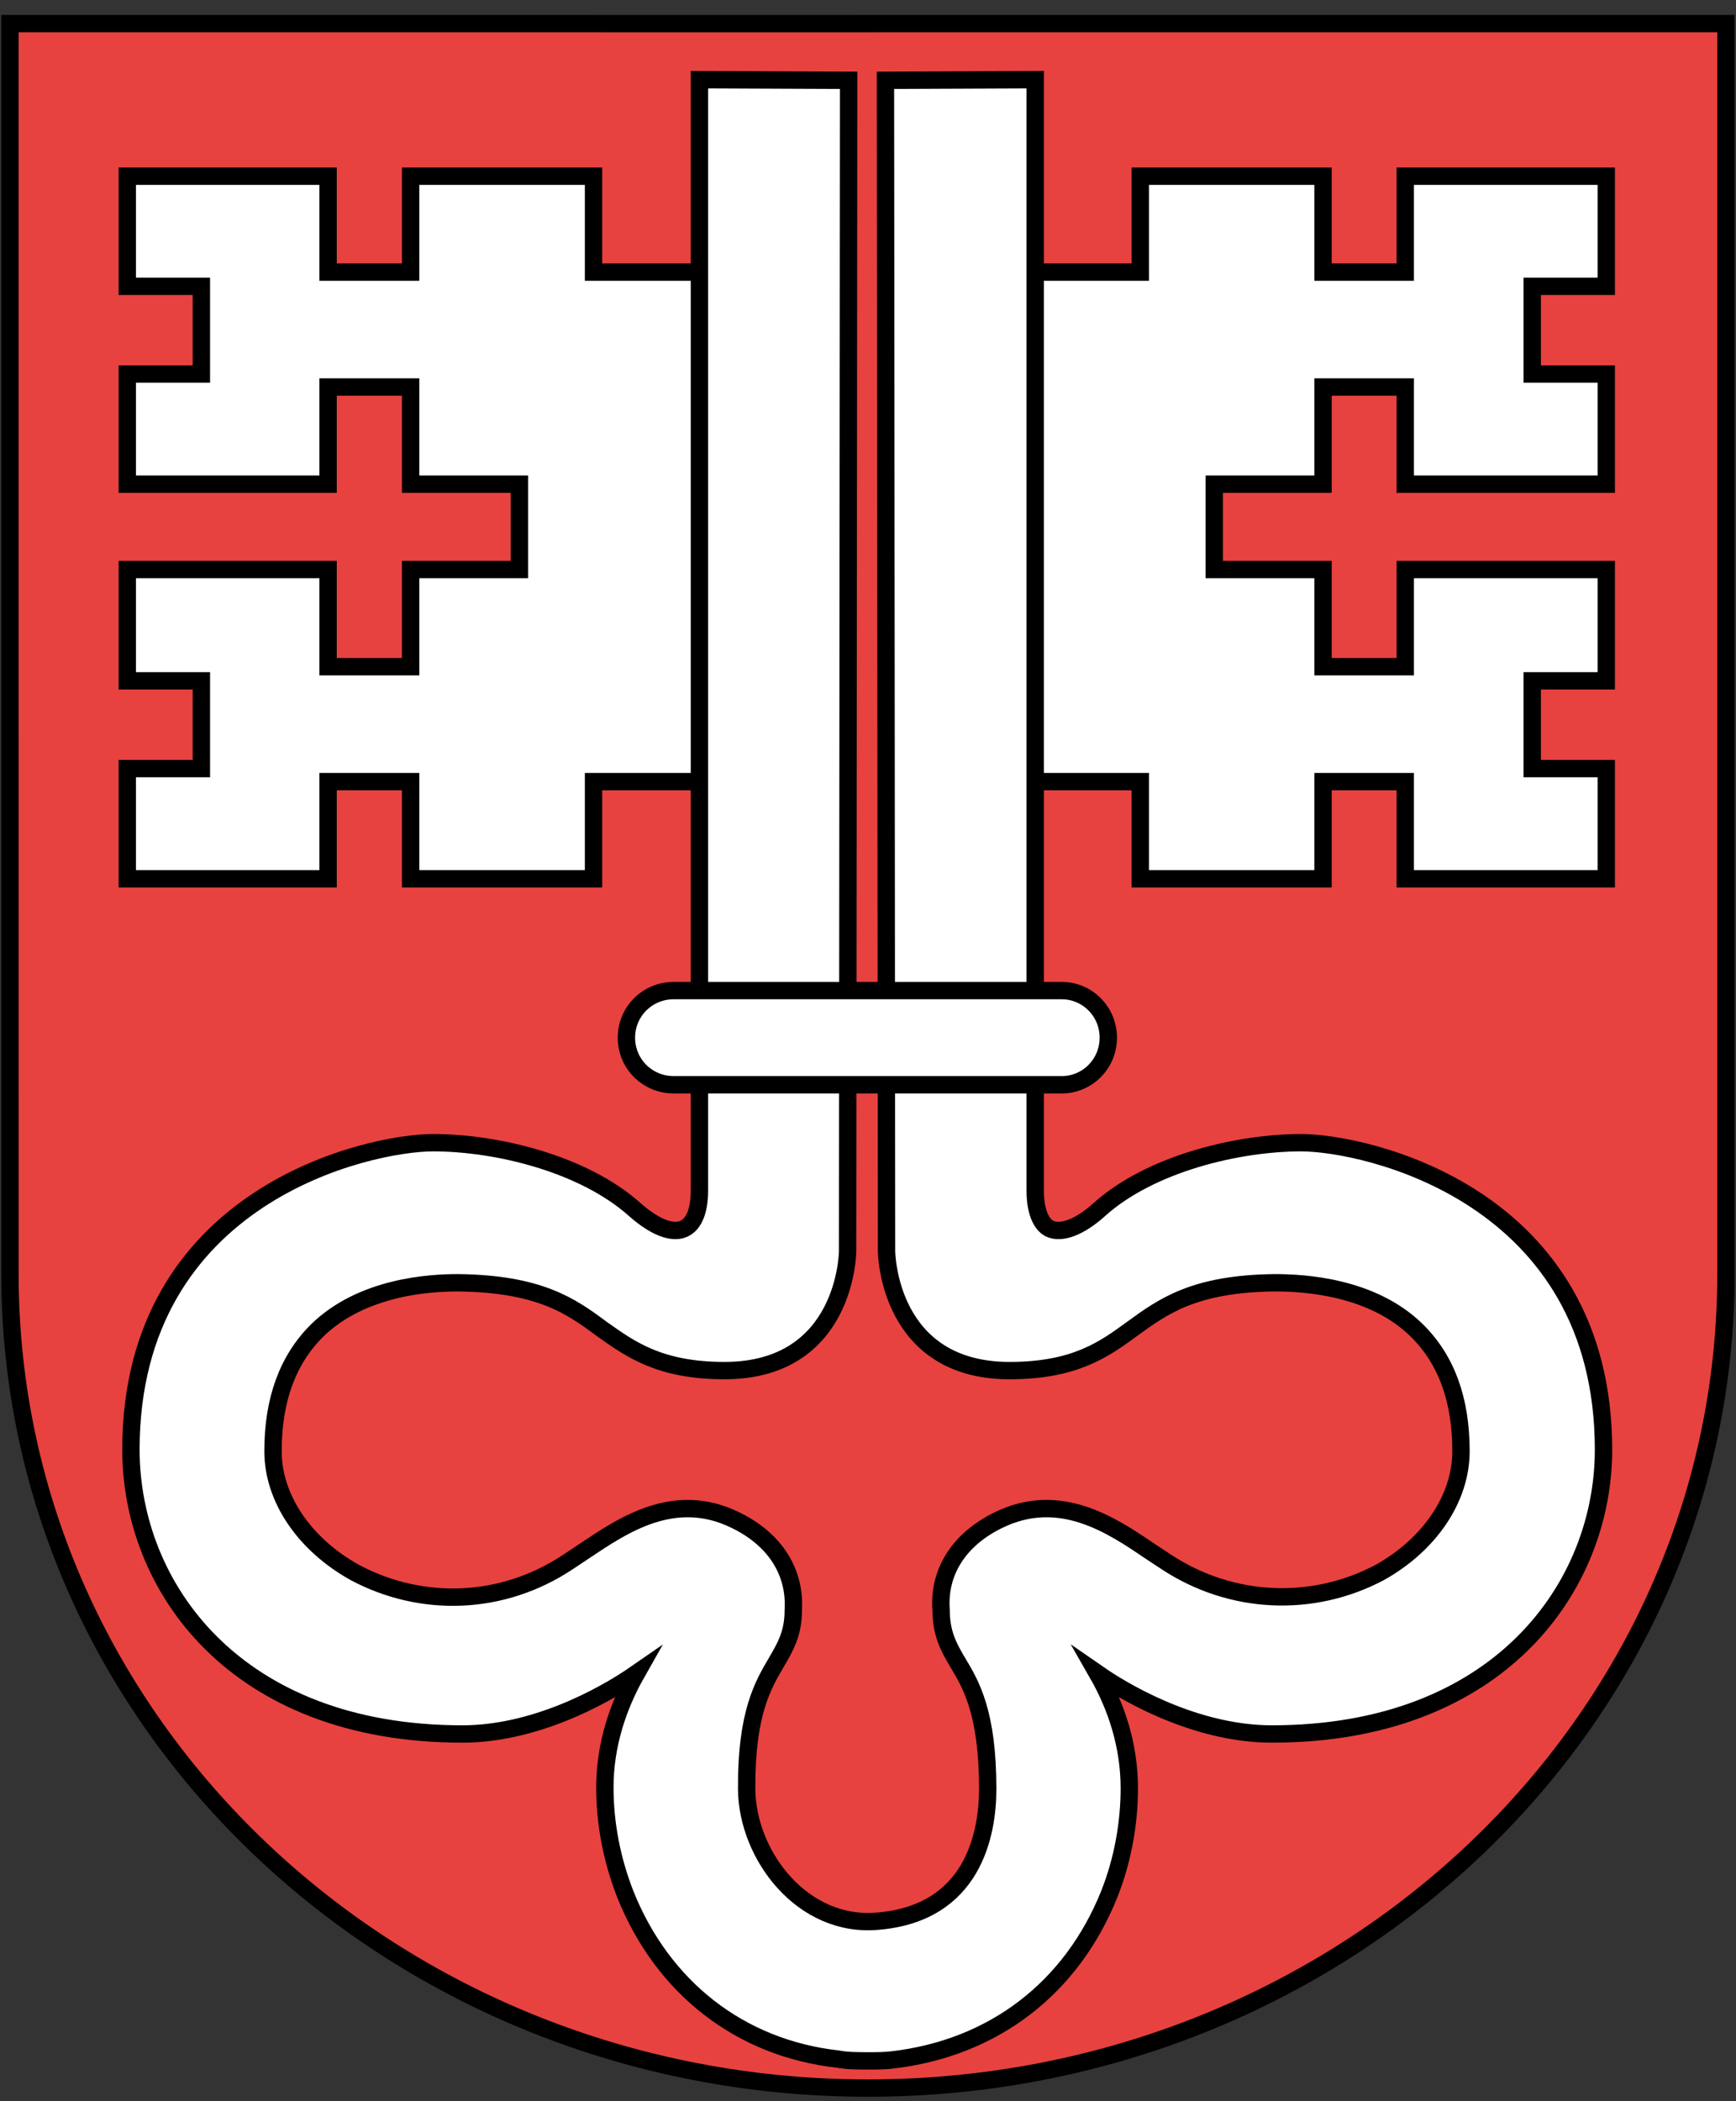 <svg width="100" height="121" viewBox="0 0 100 121" fill="none" xmlns="http://www.w3.org/2000/svg">
<rect x="0" y="0" width="100" height="121" fill="#333333" stroke="none"/>
<g clip-path="url(#clip0_275_78836)">
<path d="M49.968 1.358H99.421V73.375C99.421 99.293 77.316 120.257 50 120.257C22.705 120.257 0.574 99.293 0.574 73.375L0.573 1.358L49.968 1.361L49.968 1.358Z" fill="#E7423F" stroke="black" stroke-miterlimit="10" stroke-linecap="square"/>
<path d="M58.895 45.015H65.684V50.61H76.211V45.015H80.948V50.61H92.527V44.264H88.263V39.211H92.527V32.801H80.948V38.397H76.211V32.801H69.948V27.884H76.211V22.288H80.948V27.884H92.527V21.543H88.263V16.489H92.527V10.148H80.948V15.671H76.211V10.148H65.684V15.671H58.895V45.015Z" fill="white" stroke="black" stroke-miterlimit="10" stroke-linecap="square"/>
<path d="M40.937 45.015H34.189V50.61H23.653V45.015H18.9V50.61H7.332V44.264H11.6V39.211H7.332V32.801H18.9V38.397H23.653V32.801H29.921V27.884H23.653V22.288H18.9V27.884H7.332V21.543H11.6V16.489H7.332V10.148H18.9V15.671H23.653V10.148H34.189V15.671H40.937V45.015Z" fill="white" stroke="black" stroke-miterlimit="10" stroke-linecap="square"/>
<path d="M51.005 4.624L51.068 72.052C51.068 72.156 51.158 78.935 58.158 78.935C61.947 78.935 63.632 77.683 65.21 76.536C67 75.233 68.789 73.929 73.421 73.877C75.105 73.877 79.052 74.085 81.632 76.641C83.316 78.309 84.158 80.604 84.158 83.576C84.158 86.288 82.368 88.948 79.474 90.564C75.632 92.598 70.947 92.442 67.158 89.938L66.21 89.313C64.052 87.852 61.053 85.819 57.526 87.54C55.263 88.635 54.053 90.512 54.21 92.702C54.21 94.058 54.632 94.84 55.158 95.727C55.947 97.031 56.895 98.647 56.895 103.028C56.895 105.635 56.053 110.172 50.595 110.641C46.221 111.058 43.032 106.834 43.01 103.028C42.984 98.647 43.963 97.031 44.726 95.727C45.247 94.84 45.695 94.058 45.695 92.754C45.837 90.512 44.621 88.635 42.352 87.54C38.837 85.819 35.874 87.852 33.684 89.313L32.747 89.938C28.921 92.494 24.263 92.598 20.442 90.564C17.532 88.948 15.726 86.288 15.726 83.576C15.726 80.604 16.579 78.309 18.253 76.641C20.852 74.085 24.795 73.877 26.368 73.877C31.1 73.929 32.91 75.233 34.663 76.536C36.289 77.683 37.968 78.935 41.731 78.935C48.737 78.935 48.826 72.156 48.826 72.052L48.884 4.624L40.289 4.588V68.574C40.289 69.722 39.974 70.504 39.395 70.764C38.726 71.077 37.695 70.66 36.574 69.669C33.605 67.01 28.595 65.81 24.947 65.81C21.274 65.81 7.542 68.783 7.542 83.489C7.542 91.363 13.516 99.863 26.642 99.863C30.668 99.863 34.563 97.829 36.668 96.369C35.574 98.299 34.842 100.541 34.842 102.94C34.842 104.974 35.226 107.06 36.021 109.094C38.168 114.465 42.632 117.959 48.263 118.585C48.752 118.689 49.51 118.689 50 118.689C50.484 118.689 50.953 118.689 51.379 118.637C57.263 117.959 61.737 114.465 63.895 109.094C64.684 107.112 65.052 104.974 65.052 102.992C65.052 100.541 64.316 98.299 63.21 96.369C65.316 97.829 69.21 99.863 73.263 99.863C86.368 99.863 92.368 91.363 92.368 83.489C92.368 68.783 78.632 65.81 74.947 65.81C71.316 65.81 66.263 67.01 63.316 69.669C62.21 70.66 61.158 71.077 60.474 70.764C59.947 70.504 59.632 69.722 59.632 68.574V4.588L51.005 4.624Z" fill="white" stroke="black" stroke-miterlimit="10" stroke-linecap="square"/>
<path d="M63.842 59.762C63.842 61.274 62.632 62.474 61.158 62.474H38.806C37.3 62.474 36.084 61.274 36.084 59.762C36.084 58.25 37.3 57.05 38.806 57.05H61.158C62.632 57.05 63.842 58.25 63.842 59.762Z" fill="white" stroke="black" stroke-miterlimit="10" stroke-linecap="square"/>
</g>
<defs>
<clipPath id="clip0_275_78836">
<rect width="100" height="120.88" fill="white"/>
</clipPath>
</defs>
</svg>
